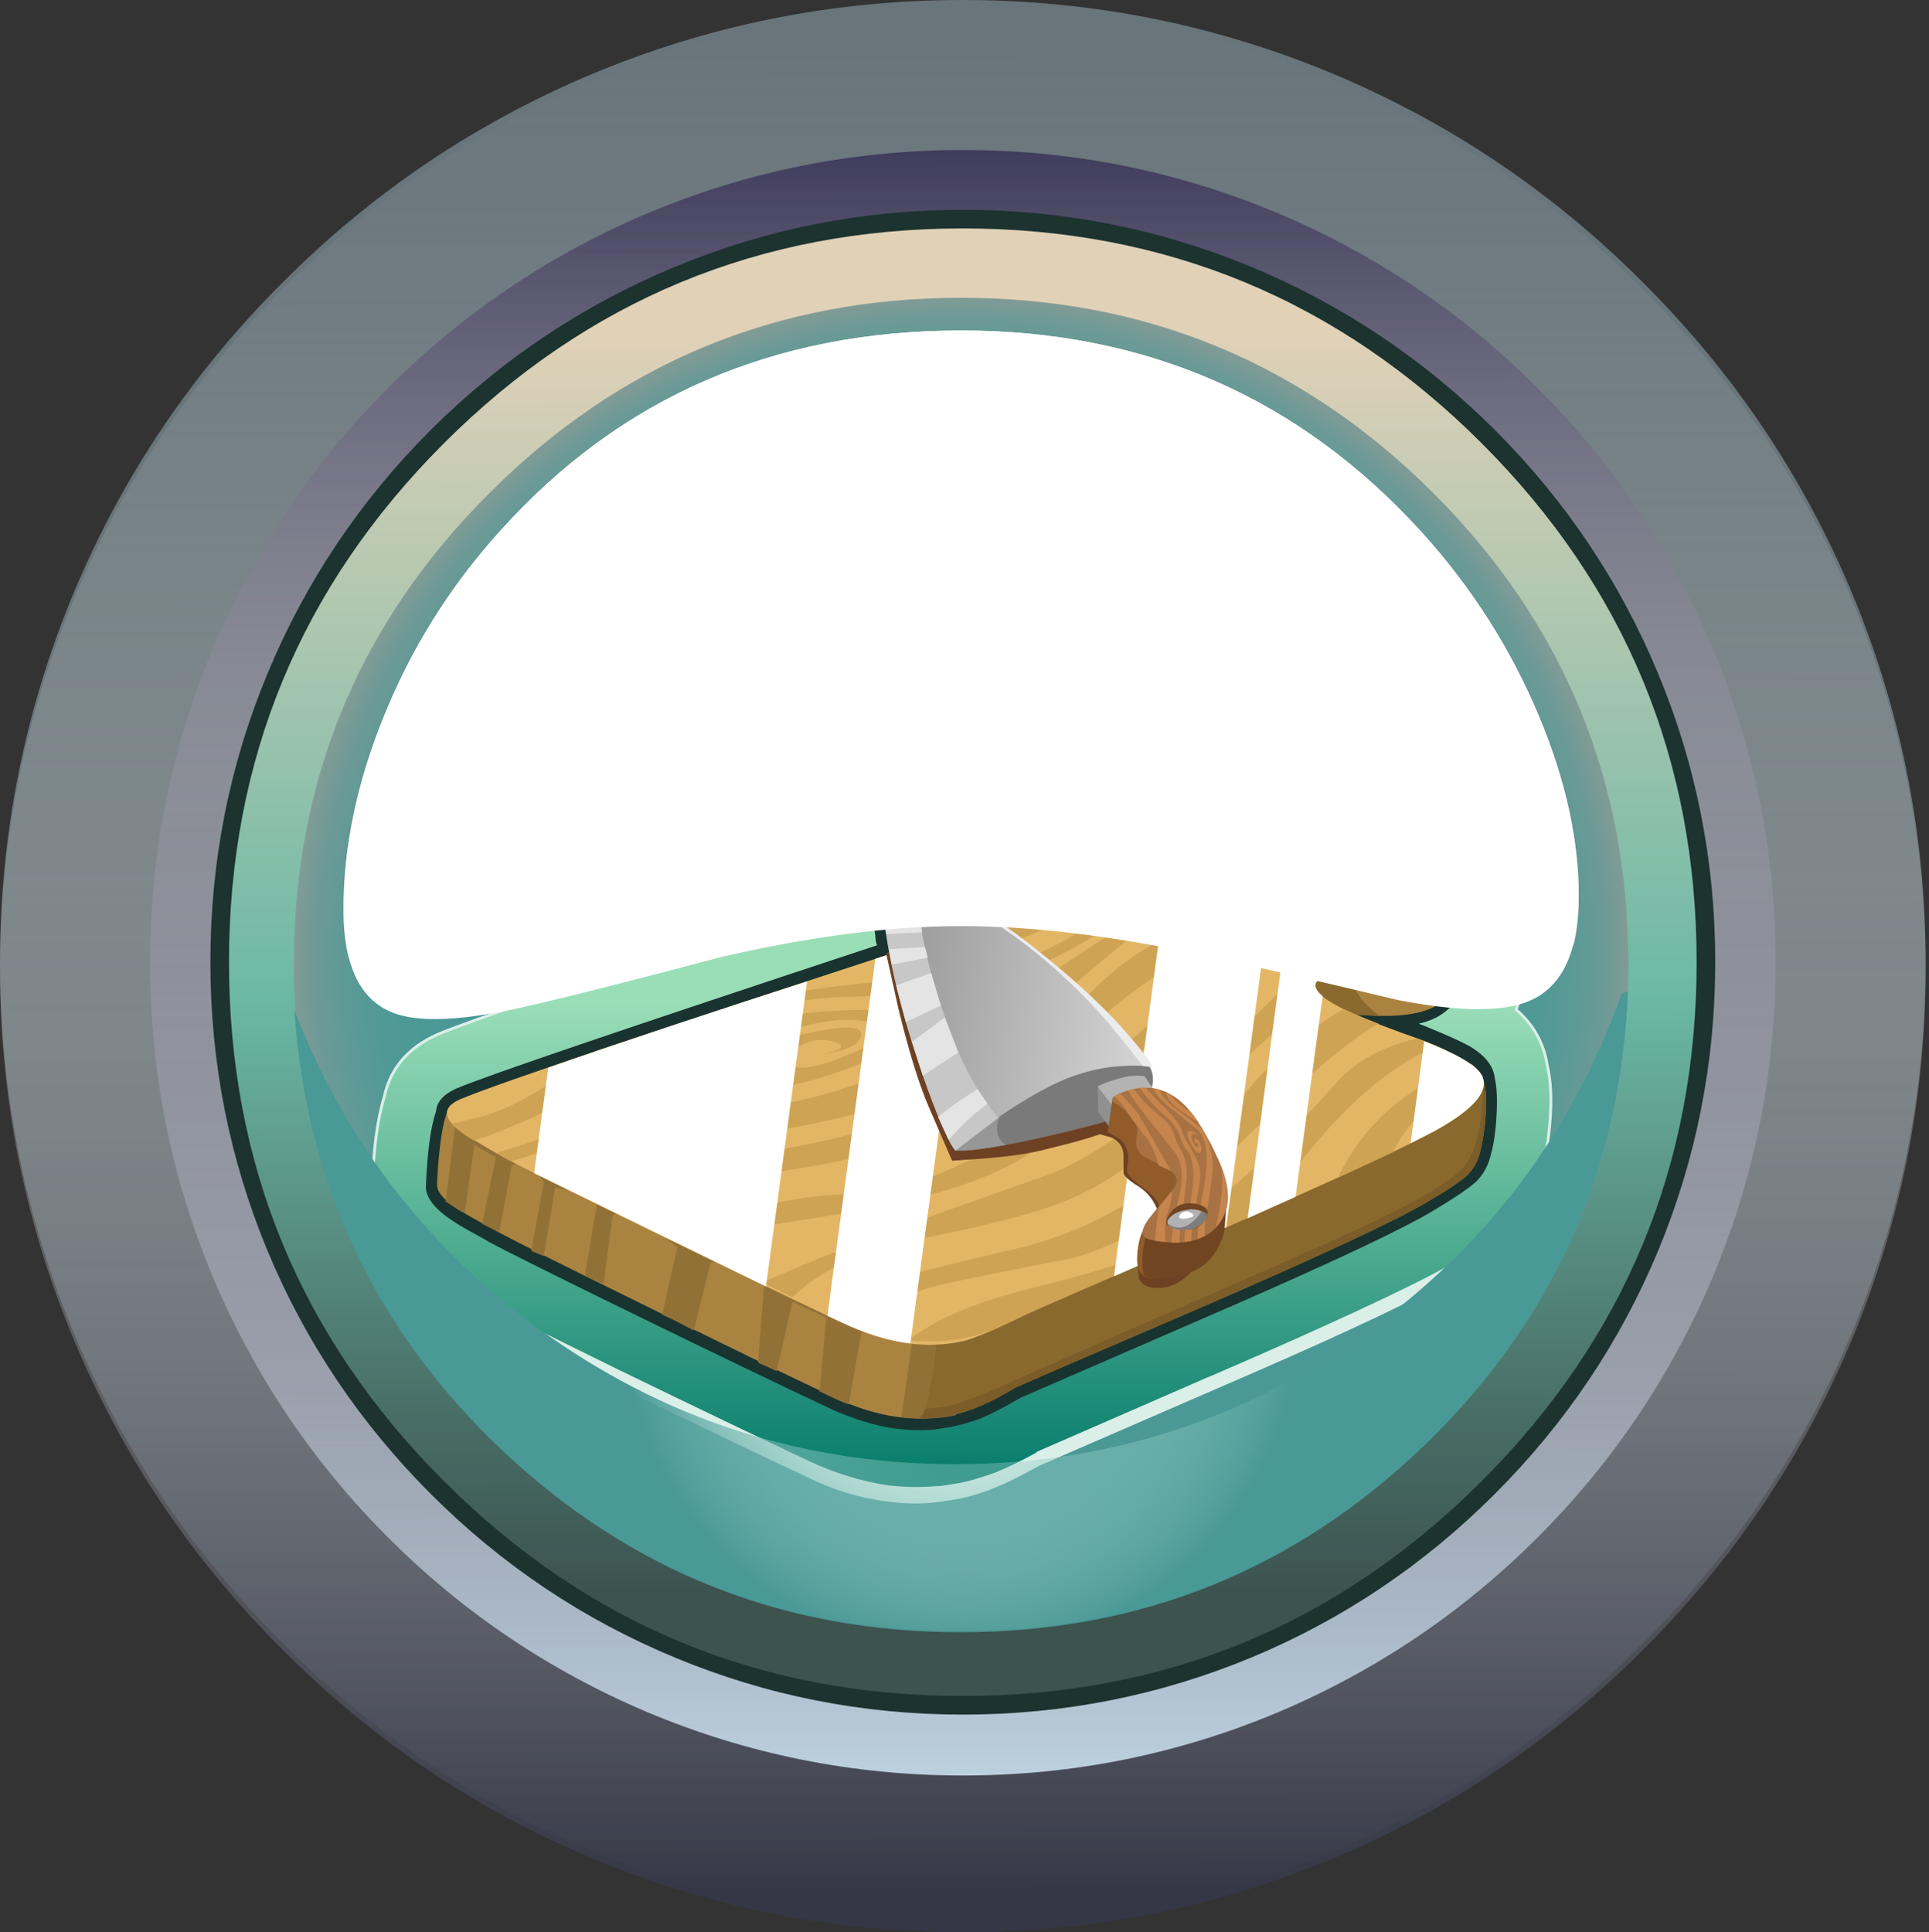 <?xml version="1.0" encoding="iso-8859-1"?>
<!-- Generator: Adobe Illustrator 15.1.0, SVG Export Plug-In . SVG Version: 6.00 Build 0)  -->
<!DOCTYPE svg PUBLIC "-//W3C//DTD SVG 1.1//EN" "http://www.w3.org/Graphics/SVG/1.1/DTD/svg11.dtd">
<svg version="1.1" id="FlashAICB" xmlns="http://www.w3.org/2000/svg" xmlns:xlink="http://www.w3.org/1999/xlink" x="0px" y="0px"
	 width="171px" height="171.3px" viewBox="0 0 171 171.3" style="enable-background:new 0 0 171 171.3;" xml:space="preserve">
<rect x="0" y="0" width="171" height="171.3" fill="#333333" stroke="none"/>
<symbol  id="FlashAICB_x5F_0_x2F_Isolation_Mode_x2F__x3C_Clip_Group_0_x3E_" viewBox="0 -56.65 87.8 56.65">
	<g id="Layer_1_4_">
	</g>
	<g>
		<defs>
			<polygon id="SVGID_1_" points="6.1,0 0,-45.7 81.65,-56.65 87.8,-10.95 			"/>
		</defs>
		<clipPath id="SVGID_2_">
			<use xlink:href="#SVGID_1_"  style="overflow:visible;"/>
		</clipPath>
		<g id="Layer_3_2_" style="clip-path:url(#SVGID_2_);">
			<path style="fill-rule:evenodd;clip-rule:evenodd;fill:#FFFFFF;" d="M31.65-16.25l8.05,2.6l-4.95-36.7
				c-1.9,0.233-3.883,0.833-5.95,1.8l-1.4,0.65L31.65-16.25z"/>
			<path style="fill-rule:evenodd;clip-rule:evenodd;fill:#FFFFFF;" d="M1.4-35.25l1.25,9.35c6.3,2.2,13.95,4.75,22.95,7.65
				L21.95-45.3L1.4-35.25z"/>
			<path style="fill-rule:evenodd;clip-rule:evenodd;fill:#FFFFFF;" d="M85.4-26.55c0.733-1.367-0.65-3.017-4.15-4.95l-2.15-1.1
				l1.2,9.05C83.233-24.717,84.933-25.717,85.4-26.55z"/>
			<path style="fill-rule:evenodd;clip-rule:evenodd;fill:#FFFFFF;" d="M71.3-19.55l-2.4-17.8l-4.25-1.9l3.2,24.05
				c1.2,0.3,2.167,0.8,2.9,1.5c0.433,0.4,0.967,1.017,1.6,1.85L71.6-17.4c-0.333-0.3-0.617-0.6-0.85-0.9
				C70.517-18.667,70.7-19.083,71.3-19.55z"/>
			<path style="fill-rule:evenodd;clip-rule:evenodd;fill:#FFFFFF;" d="M66.05-15.5l-3.3-24.55L52.8-44.4l4.05,30.35
				c1.967-0.7,3.05-1.083,3.25-1.15c1-0.3,2.117-0.45,3.35-0.45C64.45-15.65,65.317-15.6,66.05-15.5z"/>
			<path style="fill-rule:evenodd;clip-rule:evenodd;fill:#FFFFFF;" d="M82.1-10.2c0.933-0.466,1.467-1.05,1.6-1.75
				c0.133-0.767-0.233-1.517-1.1-2.25c-0.5-0.333-0.867-0.583-1.1-0.75L82.1-10.2z"/>
		</g>
	</g>
	<g id="Layer_4_2_">
	</g>
</symbol>
<symbol  id="FlashAICB_x5F_0_x2F_Isolation_Mode_x2F__x3C_Clip_Group_0_x3E__x5F_0" viewBox="0 -26.6 29 26.6">
	<g id="Layer_1_5_">
	</g>
	<g>
		<defs>
			<path id="SVGID_3_" d="M25.2-14.35c-2.034,2.367-4.8,4.95-8.3,7.75C12.333-2.867,7.833-0.667,3.4,0H3.1
				C3.067-0.9,3.167-2.167,3.4-3.8c0.4-3.3,1.2-6.883,2.4-10.75c1.1-3.5,2.083-6.2,2.95-8.1c0.433-0.967,0.767-1.567,1-1.8
				c2.8,2.4,5.65,4.333,8.55,5.8c2.1,1.033,4.217,1.6,6.35,1.7c1.067,0.067,1.917,0.034,2.55-0.1
				C26.9-16.45,26.233-15.55,25.2-14.35z"/>
		</defs>
		<clipPath id="SVGID_4_">
			<use xlink:href="#SVGID_3_"  style="overflow:visible;"/>
		</clipPath>
		<g id="Layer_3_3_" style="clip-path:url(#SVGID_4_);">
			<linearGradient id="SVGID_5_" gradientUnits="userSpaceOnUse" x1="1.775" y1="-11.587" x2="27.225" y2="-15.012">
				<stop  offset="0" style="stop-color:#949494"/>
				<stop  offset="1" style="stop-color:#D5D5D5"/>
			</linearGradient>
			<polygon style="fill-rule:evenodd;clip-rule:evenodd;fill:url(#SVGID_5_);" points="3.1,0 29,-3.45 25.9,-26.6 0,-23.15 			"/>
		</g>
	</g>
	<g id="Layer_4_3_">
	</g>
</symbol>
<symbol  id="FlashAICB_x5F_0_x2F_Isolation_Mode_x2F__x3C_Clip_Group_0_x3E__x5F_1" viewBox="0 -11.4 14.25 11.4">
	<g id="Layer_1_3_">
	</g>
	<g>
		<defs>
			<path id="SVGID_6_" d="M9.15-3.4l-0.9,0.25c-1.4,0.167-2.867-0.167-4.4-1c-1.5-0.867-1.867-1.6-1.1-2.2
				c1.233-0.933,3.1-0.9,5.6,0.1S11.117-4.3,9.15-3.4z"/>
		</defs>
		<clipPath id="SVGID_7_">
			<use xlink:href="#SVGID_6_"  style="overflow:visible;"/>
		</clipPath>
		<g id="Layer_3_1_" style="clip-path:url(#SVGID_7_);">
			<linearGradient id="SVGID_8_" gradientUnits="userSpaceOnUse" x1="3.857" y1="-4.627" x2="10.132" y2="-6.702">
				<stop  offset="0" style="stop-color:#9E7B34"/>
				<stop  offset="1" style="stop-color:#E4A855"/>
			</linearGradient>
			<polygon style="fill-rule:evenodd;clip-rule:evenodd;fill:url(#SVGID_8_);" points="2.25,0 14.25,-4.15 11.95,-11.4 0,-7.25 			
				"/>
		</g>
	</g>
	<g id="Layer_4_1_">
	</g>
</symbol>
<symbol  id="FlashAICB_x5F_0_x2F_Isolation_Mode_x2F__x3C_Group_x3E_" viewBox="0 -56.65 87.8 56.65">
	<g id="Layer_1_9_">
		<g>
			
				<use xlink:href="#FlashAICB_x5F_0_x2F_Isolation_Mode_x2F__x3C_Clip_Group_0_x3E_"  width="87.8" height="56.65" y="-56.65" style="overflow:visible;"/>
		</g>
	</g>
</symbol>
<symbol  id="FlashAICB_x5F_0_x2F_Isolation_Mode_x2F__x3C_Path_x3E_" viewBox="0 -118.15 118.3 118.15">
	<g id="Layer_1_2_">
		
			<radialGradient id="SVGID_9_" cx="59.15" cy="-59.075" r="59.112" gradientTransform="matrix(1 0 0 -1 0 -118.15)" gradientUnits="userSpaceOnUse">
			<stop  offset="0" style="stop-color:#C9EEE7"/>
			<stop  offset="0.086" style="stop-color:#BFE7E0"/>
			<stop  offset="0.239" style="stop-color:#A3D5CF"/>
			<stop  offset="0.435" style="stop-color:#75B7B2"/>
			<stop  offset="0.608" style="stop-color:#499996"/>
			<stop  offset="0.804" style="stop-color:#4A9996"/>
			<stop  offset="0.875" style="stop-color:#519996"/>
			<stop  offset="0.925" style="stop-color:#5D9A96"/>
			<stop  offset="0.969" style="stop-color:#6D9A96"/>
			<stop  offset="1" style="stop-color:#819B96"/>
		</radialGradient>
		<path style="fill-rule:evenodd;clip-rule:evenodd;fill:url(#SVGID_9_);" d="M118.3-59.1c0-16.3-5.767-30.217-17.3-41.75
			c-11.567-11.533-25.517-17.3-41.85-17.3c-16.333,0-30.267,5.767-41.8,17.3C5.783-89.317,0-75.4,0-59.1
			c0,16.333,5.783,30.267,17.35,41.8C28.883-5.767,42.817,0,59.15,0C75.483,0,89.433-5.767,101-17.3
			C112.533-28.833,118.3-42.767,118.3-59.1z"/>
	</g>
</symbol>
<symbol  id="FlashAICB_x5F_1_x2F_Isolation_Mode_x2F__x3C_Group_x3E_" viewBox="0 -61.044 109.5 61.044">
	<g id="Layer_1_10_">
		<g>
			
				<use xlink:href="#FlashAICB_x5F_1_x2F_Isolation_Mode_x2F__x3C_Path_x3E__x5F_1"  width="109.5" height="55.55" y="-55.55" style="overflow:visible;opacity:0.199;enable-background:new    ;"/>
			
				<use xlink:href="#FlashAICB_x5F_1_x2F_Isolation_Mode_x2F__x3C_Path_x3E_"  width="109.5" height="61.044" y="-61.044" style="overflow:visible;opacity:0.121;enable-background:new    ;"/>
		</g>
	</g>
</symbol>
<symbol  id="FlashAICB_x5F_1_x2F_Isolation_Mode_x2F__x3C_Path_x3E_" viewBox="0 -61.044 109.5 61.044">
	<g id="Layer_1_7_">
		<path style="fill-rule:evenodd;clip-rule:evenodd;fill:#FFFFFF;" d="M106-34.25c2.333-5.6,3.5-10.883,3.5-15.85
			c0-4.933-1.433-8.033-4.3-9.3c-2.333-1.033-6.25-1.017-11.75,0.05c-7.233,1.733-13.034,3.067-17.4,4
			c-7.966,1.7-15.066,2.55-21.3,2.55c-6.3,0-13.4-0.917-21.3-2.75c-8.3-2.2-14.1-3.667-17.4-4.4c-5.533-1.267-9.45-1.433-11.75-0.5
			C1.433-59.283,0-56.233,0-51.3c0,5.466,1.167,11.1,3.5,16.9c2.467,6.167,5.933,11.717,10.4,16.65C24.533-5.917,38.15,0,54.75,0
			c16.4,0,30.017-5.967,40.85-17.9C100.033-22.8,103.5-28.25,106-34.25z"/>
	</g>
</symbol>
<symbol  id="FlashAICB_x5F_1_x2F_Isolation_Mode_x2F__x3C_Path_x3E__x5F_0" viewBox="0 -56.85 118.2 56.85">
	<g id="Layer_1_8_">
		
			<radialGradient id="SVGID_10_" cx="59.1" cy="-28.425" r="46.372" gradientTransform="matrix(1 0 0 -1 0 -56.85)" gradientUnits="userSpaceOnUse">
			<stop  offset="0" style="stop-color:#C9EEE7;stop-opacity:0"/>
			<stop  offset="0.094" style="stop-color:#BFE7E0;stop-opacity:0.078"/>
			<stop  offset="0.255" style="stop-color:#A3D5CF;stop-opacity:0.298"/>
			<stop  offset="0.467" style="stop-color:#75B7B2;stop-opacity:0.647"/>
			<stop  offset="0.651" style="stop-color:#499996"/>
		</radialGradient>
		<path style="fill-rule:evenodd;clip-rule:evenodd;fill:url(#SVGID_10_);" d="M95.1-30.2c10.633,7.633,18.15,17.617,22.55,29.95
			L118.2,0c-0.6-15.833-6.617-29.267-18.05-40.3c-11.467-11.034-25.167-16.55-41.1-16.55c-15.633,0-29.133,5.333-40.5,16
			C7.217-30.183,1.033-17.133,0-1.7c4.6-11.933,12.15-21.583,22.65-28.95c10.767-7.533,22.75-11.3,35.95-11.3
			C72.067-41.95,84.233-38.033,95.1-30.2z"/>
	</g>
</symbol>
<symbol  id="FlashAICB_x5F_1_x2F_Isolation_Mode_x2F__x3C_Path_x3E__x5F_1" viewBox="0 -55.55 109.5 55.55">
	<g id="Layer_1_6_">
		
			<linearGradient id="SVGID_11_" gradientUnits="userSpaceOnUse" x1="16165.49" y1="-53.605" x2="16220.985" y2="-53.605" gradientTransform="matrix(1.800991e-005 1 -1 -0.001 0.854 -16221.106)">
			<stop  offset="0.129" style="stop-color:#E5B9B2"/>
			<stop  offset="0.925" style="stop-color:#FFFFFF"/>
		</linearGradient>
		<path style="fill-rule:evenodd;clip-rule:evenodd;fill:url(#SVGID_11_);" d="M95.6-17.9c4.433-4.9,7.9-10.35,10.4-16.35
			c2.333-5.6,3.5-10.883,3.5-15.85c0-1.733-0.15-3.2-0.45-4.4c-1.867,11-7.25,20.783-16.15,29.35
			c-10.5,10.066-23.217,15.1-38.15,15.1c-15.167,0-27.933-5.034-38.3-15.1c-8.967-8.667-14.3-18.8-16-30.4
			C0.15-54.35,0-52.933,0-51.3c0,5.466,1.167,11.1,3.5,16.9c2.467,6.167,5.933,11.717,10.4,16.65C24.533-5.917,38.15,0,54.75,0
			C71.15,0,84.767-5.967,95.6-17.9z"/>
	</g>
</symbol>
<g>
	<path style="fill-rule:evenodd;clip-rule:evenodd;fill:#68757B;" d="M0,85.35c0-11.567,2.233-22.633,6.7-33.2
		c4.333-10.2,10.45-19.233,18.35-27.1c7.867-7.9,16.9-14.017,27.1-18.35C62.717,2.233,73.783,0,85.35,0
		c11.567,0,22.634,2.233,33.2,6.7c10.2,4.333,19.233,10.45,27.101,18.35c7.899,7.867,14.017,16.9,18.35,27.1
		c4.467,10.567,6.7,21.633,6.7,33.2s-2.233,22.633-6.7,33.2c-4.333,10.2-10.45,19.233-18.35,27.101
		c-7.867,7.899-16.9,14.017-27.101,18.35c-10.566,4.467-21.633,6.7-33.2,6.7c-11.566,0-22.633-2.233-33.2-6.7
		c-10.2-4.333-19.233-10.45-27.1-18.35c-7.9-7.867-14.017-16.9-18.35-27.101C2.233,107.983,0,96.917,0,85.35z"/>
	
		<linearGradient id="SVGID_12_" gradientUnits="userSpaceOnUse" x1="-171.385" y1="85.351" x2="-0.685" y2="85.351" gradientTransform="matrix(5.859089e-006 -1 1 -0.001 1.466054e-004 -4.747650e-005)">
		<stop  offset="0.02" style="stop-color:#353746"/>
		<stop  offset="0.251" style="stop-color:#6C6E76;stop-opacity:0.686"/>
		<stop  offset="0.494" style="stop-color:#A1A3A3;stop-opacity:0.392"/>
		<stop  offset="0.71" style="stop-color:#C7C9C4;stop-opacity:0.176"/>
		<stop  offset="0.882" style="stop-color:#DEE1D9;stop-opacity:0.047"/>
		<stop  offset="0.988" style="stop-color:#E7E9E0;stop-opacity:0"/>
	</linearGradient>
	<path style="fill-rule:evenodd;clip-rule:evenodd;fill:url(#SVGID_12_);" d="M0,85.95c0-11.567,2.233-22.633,6.7-33.2
		c4.333-10.2,10.45-19.233,18.35-27.1c7.867-7.9,16.9-14.017,27.1-18.35c10.567-4.466,21.633-6.7,33.2-6.7
		c11.567,0,22.634,2.233,33.2,6.7c10.2,4.333,19.233,10.45,27.101,18.35c7.899,7.867,14.017,16.9,18.35,27.1
		c4.467,10.567,6.7,21.633,6.7,33.2c0,11.566-2.233,22.633-6.7,33.2c-4.333,10.199-10.45,19.233-18.35,27.1
		c-7.867,7.9-16.9,14.017-27.101,18.35c-10.566,4.467-21.633,6.7-33.2,6.7c-11.566,0-22.633-2.233-33.2-6.7
		c-10.2-4.333-19.233-10.449-27.1-18.35c-7.9-7.866-14.017-16.9-18.35-27.1C2.233,108.583,0,97.517,0,85.95z"/>
	<g>
		<g>
			
				<linearGradient id="SVGID_13_" gradientUnits="userSpaceOnUse" x1="-157.485" y1="85.351" x2="-13.385" y2="85.351" gradientTransform="matrix(6.939625e-006 -1 1 -0.001 1.071970e-004 4.449275e-004)">
				<stop  offset="0" style="stop-color:#BCD1DF"/>
				<stop  offset="0.024" style="stop-color:#BBCEDC;stop-opacity:0.965"/>
				<stop  offset="0.278" style="stop-color:#ABB0BF;stop-opacity:0.635"/>
				<stop  offset="0.502" style="stop-color:#A19DAE;stop-opacity:0.431"/>
				<stop  offset="0.655" style="stop-color:#9E96A8;stop-opacity:0.357"/>
				<stop  offset="1" style="stop-color:#403C5C"/>
			</linearGradient>
			<path style="fill-rule:evenodd;clip-rule:evenodd;fill:url(#SVGID_13_);" d="M18.95,57.3c3.667-8.633,8.816-16.267,15.45-22.9
				s14.267-11.783,22.9-15.45c8.934-3.767,18.284-5.65,28.05-5.65c9.767,0,19.117,1.884,28.051,5.65
				c8.633,3.667,16.267,8.816,22.899,15.45c6.634,6.633,11.783,14.267,15.45,22.9c3.767,8.934,5.65,18.284,5.65,28.05
				c0,9.767-1.884,19.117-5.65,28.05c-3.667,8.633-8.816,16.267-15.45,22.899c-6.633,6.634-14.267,11.783-22.899,15.45
				c-8.934,3.767-18.284,5.65-28.051,5.65c-9.766,0-19.116-1.884-28.05-5.65c-8.633-3.667-16.267-8.816-22.9-15.45
				c-6.633-6.633-11.783-14.267-15.45-22.899c-3.767-8.934-5.65-18.283-5.65-28.05C13.3,75.583,15.183,66.233,18.95,57.3z"/>
		</g>
	</g>
	<g>
		
			<linearGradient id="SVGID_14_" gradientUnits="userSpaceOnUse" x1="-151.235" y1="85.351" x2="-19.485" y2="85.351" gradientTransform="matrix(7.590133e-006 -1 1 -0.001 9.770805e-006 4.449275e-004)">
			<stop  offset="0.074" style="stop-color:#3C5350"/>
			<stop  offset="0.192" style="stop-color:#486D66"/>
			<stop  offset="0.443" style="stop-color:#67AF9D"/>
			<stop  offset="0.478" style="stop-color:#6CB9A6"/>
			<stop  offset="0.922" style="stop-color:#E0D1B7"/>
		</linearGradient>
		<path style="fill-rule:evenodd;clip-rule:evenodd;fill:url(#SVGID_14_);" d="M85.35,19.4c18.167,0,33.7,6.434,46.601,19.3
			c12.866,12.9,19.3,28.433,19.3,46.6c0,18.167-6.434,33.684-19.3,46.55c-12.9,12.867-28.434,19.301-46.601,19.301
			c-18.167,0-33.683-6.434-46.55-19.301C25.9,118.95,19.45,103.434,19.45,85.3c0-18.167,6.45-33.7,19.35-46.6
			C51.667,25.833,67.183,19.4,85.35,19.4z"/>
		<path style="fill-rule:evenodd;clip-rule:evenodd;fill:#1C3330;" d="M85.35,20.25c-17.966,0-33.3,6.35-46,19.05
			C26.65,52,20.3,67.333,20.3,85.3c0,17.967,6.35,33.3,19.05,46c12.7,12.7,28.033,19.05,46,19.05c17.967,0,33.301-6.35,46-19.05
			c12.7-12.7,19.051-28.033,19.051-46c0-17.966-6.351-33.3-19.051-46C118.65,26.6,103.316,20.25,85.35,20.25z M18.65,85.3
			c0-8.933,1.684-17.45,5.05-25.55c3.366-8.133,8.2-15.35,14.5-21.65c6.3-6.267,13.517-11.083,21.65-14.45
			c8.1-3.367,16.6-5.05,25.5-5.05c8.9,0,17.417,1.683,25.551,5.05c8.1,3.367,15.3,8.184,21.6,14.45
			c6.3,6.3,11.133,13.517,14.5,21.65c3.366,8.1,5.05,16.617,5.05,25.55c0,8.9-1.684,17.417-5.05,25.55
			c-3.367,8.101-8.2,15.301-14.5,21.601s-13.5,11.133-21.6,14.5c-8.134,3.366-16.65,5.05-25.551,5.05
			c-8.899,0-17.399-1.684-25.5-5.05c-8.133-3.367-15.35-8.2-21.65-14.5c-6.3-6.3-11.134-13.5-14.5-21.601
			C20.333,102.717,18.65,94.2,18.65,85.3z"/>
	</g>
</g>
<use xlink:href="#FlashAICB_x5F_0_x2F_Isolation_Mode_x2F__x3C_Path_x3E_"  width="118.3" height="118.15" y="-118.15" transform="matrix(1 0 0 -1 26.05 26.4)" style="overflow:visible;opacity:0.379;enable-background:new    ;"/>
<g>
	<g>
		<path style="fill-rule:evenodd;clip-rule:evenodd;fill:#BCE7DC;" d="M71.5,39.65V58.5c0,0.8-0.233,1.434-0.7,1.9
			c-0.466,0.467-1.066,0.7-1.8,0.7s-1.316-0.233-1.75-0.7c-0.467-0.466-0.7-1.1-0.7-1.9V41.9H64.6c-0.733,0-1.317-0.233-1.75-0.7
			c-0.367-0.434-0.55-0.967-0.55-1.6c0-0.6,0.2-1.133,0.6-1.6c0.434-0.467,1-0.7,1.7-0.7h4.7c0.667,0,1.217,0.233,1.65,0.7
			C71.316,38.434,71.5,38.983,71.5,39.65z"/>
		<path style="fill-rule:evenodd;clip-rule:evenodd;fill:#BCE7DC;" d="M89.8,43c0,2.233-0.916,3.917-2.75,5.05
			c1.233,0.567,2.217,1.367,2.95,2.4c0.733,1.066,1.1,2.233,1.1,3.5c0,2.033-0.8,3.767-2.399,5.2c-1.634,1.434-3.617,2.15-5.95,2.15
			c-2.3,0-4.233-0.716-5.8-2.15c-1.434-1.267-2.15-2.633-2.15-4.1c0-0.6,0.284-1.116,0.85-1.55c0.5-0.433,1.067-0.65,1.7-0.65
			s1.367,0.65,2.2,1.95c0.8,1.267,1.884,1.9,3.25,1.9c0.867,0,1.617-0.284,2.25-0.85c0.601-0.6,0.9-1.333,0.9-2.2
			c0-1.6-0.934-2.55-2.8-2.85c-1.9-0.3-2.85-1.066-2.85-2.3c0-1.133,0.784-1.9,2.35-2.3c1.567-0.4,2.35-1.233,2.35-2.5
			c0-0.633-0.217-1.15-0.65-1.55c-0.434-0.433-1-0.65-1.7-0.65c-1.133,0-2.083,0.55-2.85,1.65c-0.767,1.067-1.483,1.6-2.15,1.6
			c-0.633,0-1.167-0.25-1.6-0.75c-0.366-0.5-0.55-1.066-0.55-1.7c0-1.3,0.75-2.517,2.25-3.65c1.5-1.167,3.167-1.75,5-1.75
			c2.2,0,3.967,0.7,5.3,2.1C89.217,40.167,89.8,41.5,89.8,43z"/>
		<path style="fill-rule:evenodd;clip-rule:evenodd;fill:#BCE7DC;" d="M93.25,39.6c0-0.633,0.184-1.167,0.55-1.6
			c0.434-0.467,1.067-0.7,1.9-0.7h12c0.767,0,1.383,0.3,1.85,0.9c0.367,0.466,0.55,0.966,0.55,1.5c0,0.333-0.267,1.066-0.8,2.2
			l-8.2,16.7c-0.5,1-0.883,1.65-1.149,1.95c-0.4,0.367-0.95,0.55-1.65,0.55c-0.833,0-1.517-0.267-2.05-0.8
			c-0.467-0.5-0.7-1.017-0.7-1.55c0-0.333,0.117-0.717,0.351-1.15l8.3-15.7h-8.5c-0.833,0-1.467-0.233-1.9-0.7
			C93.434,40.767,93.25,40.233,93.25,39.6z"/>
	</g>
	<g>
		
			<linearGradient id="SVGID_15_" gradientUnits="userSpaceOnUse" x1="-60.167" y1="66.902" x2="-36.392" y2="66.902" gradientTransform="matrix(4.206099e-005 -1 1 -0.001 1.681365e-004 4.449275e-004)">
			<stop  offset="0" style="stop-color:#0E2924"/>
			<stop  offset="0.455" style="stop-color:#1D413D"/>
			<stop  offset="0.969" style="stop-color:#31615F"/>
		</linearGradient>
		<path style="fill-rule:evenodd;clip-rule:evenodd;fill:url(#SVGID_15_);" d="M71.5,38.65V57.5c0,0.8-0.233,1.434-0.7,1.9
			c-0.466,0.467-1.066,0.7-1.8,0.7s-1.316-0.233-1.75-0.7c-0.467-0.466-0.7-1.1-0.7-1.9V40.9H64.6c-0.733,0-1.317-0.25-1.75-0.75
			c-0.367-0.433-0.55-0.95-0.55-1.55s0.2-1.133,0.6-1.6c0.434-0.467,1-0.7,1.7-0.7h4.7c0.667,0,1.217,0.233,1.65,0.7
			C71.316,37.434,71.5,37.983,71.5,38.65z"/>
		
			<linearGradient id="SVGID_16_" gradientUnits="userSpaceOnUse" x1="-60.381" y1="82.953" x2="-36.006" y2="82.953" gradientTransform="matrix(4.102564e-005 -1 1 -0.001 7.536012e-005 4.449275e-004)">
			<stop  offset="0" style="stop-color:#0E2924"/>
			<stop  offset="0.455" style="stop-color:#1D413D"/>
			<stop  offset="0.969" style="stop-color:#31615F"/>
		</linearGradient>
		<path style="fill-rule:evenodd;clip-rule:evenodd;fill:url(#SVGID_16_);" d="M89.8,41.95c0,2.267-0.916,3.966-2.75,5.1
			c1.233,0.567,2.217,1.367,2.95,2.4c0.733,1.066,1.1,2.233,1.1,3.5c0,2.033-0.8,3.767-2.399,5.2c-1.634,1.434-3.617,2.15-5.95,2.15
			c-2.3,0-4.233-0.716-5.8-2.15c-1.434-1.267-2.15-2.633-2.15-4.1c0-0.633,0.284-1.167,0.85-1.6c0.5-0.4,1.067-0.6,1.7-0.6
			s1.367,0.65,2.2,1.95c0.8,1.267,1.884,1.9,3.25,1.9c0.867,0,1.617-0.284,2.25-0.85c0.601-0.6,0.9-1.333,0.9-2.2
			c0-1.6-0.934-2.55-2.8-2.85c-1.9-0.3-2.85-1.066-2.85-2.3c0-1.133,0.784-1.9,2.35-2.3c1.567-0.4,2.35-1.233,2.35-2.5
			c0-0.633-0.217-1.15-0.65-1.55c-0.434-0.433-1-0.65-1.7-0.65c-1.133,0-2.083,0.55-2.85,1.65c-0.767,1.067-1.483,1.6-2.15,1.6
			c-0.633,0-1.167-0.25-1.6-0.75c-0.366-0.5-0.55-1.066-0.55-1.7c0-1.3,0.75-2.517,2.25-3.65c1.5-1.167,3.167-1.75,5-1.75
			c2.2,0,3.967,0.684,5.3,2.05C89.217,39.15,89.8,40.483,89.8,41.95z"/>
		
			<linearGradient id="SVGID_17_" gradientUnits="userSpaceOnUse" x1="-60.197" y1="101.677" x2="-36.422" y2="101.677" gradientTransform="matrix(4.206099e-005 -1 1 -0.001 1.681365e-004 4.449275e-004)">
			<stop  offset="0" style="stop-color:#0E2924"/>
			<stop  offset="0.455" style="stop-color:#1D413D"/>
			<stop  offset="0.969" style="stop-color:#31615F"/>
		</linearGradient>
		<path style="fill-rule:evenodd;clip-rule:evenodd;fill:url(#SVGID_17_);" d="M93.25,38.6c0-0.633,0.184-1.167,0.55-1.6
			c0.434-0.467,1.067-0.7,1.9-0.7h12c0.767,0,1.383,0.3,1.85,0.9c0.367,0.466,0.55,0.966,0.55,1.5c0,0.333-0.267,1.066-0.8,2.2
			l-8.2,16.7c-0.5,1-0.883,1.65-1.149,1.95c-0.4,0.367-0.95,0.55-1.65,0.55c-0.833,0-1.517-0.267-2.05-0.8
			c-0.467-0.5-0.7-1.017-0.7-1.55c0-0.333,0.117-0.717,0.351-1.15l8.3-15.7h-8.5c-0.833,0-1.467-0.25-1.9-0.75
			C93.434,39.75,93.25,39.233,93.25,38.6z"/>
	</g>
</g>
<g>
	<path style="fill-rule:evenodd;clip-rule:evenodd;fill:#DAEFE8;" d="M38.65,93.25c2.8-1.2,14.034-5.05,33.7-11.55l-0.1-2.75
		c0.066-1.8,0.7-3.3,1.9-4.5c1.167-1.2,2.567-1.75,4.2-1.65l1.25,0.15L79.8,73h0.15l0.5,0.15h0.15l1.25,0.35l0.3,0.05l0.6,0.2
		c2.233,0.733,4.316,1.633,6.25,2.7c2.566-0.567,4.934-0.7,7.1-0.4c0.5,0.067,1.584,0.284,3.25,0.65c1.967,0.533,4.018,1.2,6.15,2
		c1.566,0.566,2.816,0.85,3.75,0.85c1.233,0,2.2-0.066,2.9-0.2c0.467-0.1,0.699-0.184,0.699-0.25l0.351-0.4
		c1.366-1.733,2.866-2.967,4.5-3.7c2.967-1.367,5.934-1.85,8.899-1.45c2.801,0.367,4.983,1.467,6.551,3.3
		c2,2.2,2.517,6.167,1.55,11.9c-0.134,0.7-0.351,1.45-0.65,2.25c1.533,1.267,2.467,2.884,2.8,4.85c0.301,1.4,0.384,3.067,0.25,5
		c-0.133,1.601-0.366,3.034-0.699,4.301c-0.5,1.899-1.4,3.483-2.7,4.75c-0.967,0.899-2.617,2.033-4.95,3.399
		c-2.9,1.733-8.667,4.483-17.3,8.25l-19.351,8.4l-0.449,0.25c-1.533,0.833-2.733,1.417-3.601,1.75
		c-0.967,0.399-2.033,0.717-3.2,0.95l-1.6,0.25c-1.434,0.199-3,0.183-4.7-0.051c-2.366-0.3-4.7-1.017-7-2.149
		c-4.2-1.967-9.933-4.717-17.2-8.25c-7.2-3.533-11.65-5.75-13.35-6.65l-0.55-0.3c-2.367-1.267-4.034-2.366-5-3.3
		c-1.667-1.601-2.5-3.483-2.5-5.65c0.066-3.3,0.4-5.983,1-8.05C34.517,96.217,36.083,94.384,38.65,93.25z"/>
	<g>
		
			<linearGradient id="SVGID_18_" gradientUnits="userSpaceOnUse" x1="-132.031" y1="85.244" x2="-71.316" y2="85.244" gradientTransform="matrix(1.647447e-005 -1 1 -0.001 -2.254475e-004 4.458711e-004)">
			<stop  offset="0" style="stop-color:#037A6A"/>
			<stop  offset="0.71" style="stop-color:#9ADEB8"/>
		</linearGradient>
		<path style="fill-rule:evenodd;clip-rule:evenodd;fill:url(#SVGID_18_);" d="M78.55,71.25l1.25,0.15l1.65,0.35l0.65,0.2L82.35,72
			L83,72.2c2.066,0.667,4.15,1.583,6.25,2.75c2.434-0.6,4.783-0.75,7.05-0.45c0.667,0.067,1.767,0.3,3.3,0.7
			c1.733,0.466,3.784,1.117,6.15,1.95c0.934,0.367,1.6,0.583,2,0.65c0.5,0.134,1.05,0.2,1.65,0.2c1.933,0,3.133-0.133,3.6-0.4
			l0.15-0.25l0.149-0.15c1.434-1.767,2.95-3.017,4.55-3.75c2.967-1.4,5.95-1.883,8.95-1.45c2.834,0.367,5.033,1.483,6.601,3.35
			c2.1,2.2,2.633,6.183,1.6,11.95c-0.133,0.8-0.333,1.533-0.6,2.2c1.533,1.333,2.449,2.967,2.75,4.9
			c0.333,1.399,0.416,3.083,0.25,5.05c-0.134,1.6-0.367,3.033-0.7,4.3c-0.5,1.9-1.417,3.5-2.75,4.8
			c-0.967,0.934-2.617,2.084-4.95,3.45c-2.633,1.566-8.417,4.316-17.35,8.25l-4.25,1.85l-0.15,0.051L92,128.8l-0.1,0.101
			c-1.334,0.733-2.533,1.316-3.601,1.75c-1.3,0.467-2.383,0.783-3.25,0.949l-1.6,0.25c-0.934,0.067-1.634,0.101-2.1,0.101
			c-0.867,0-1.75-0.05-2.65-0.15c-2.4-0.366-4.733-1.083-7-2.149c-4.333-2.033-10.067-4.783-17.2-8.25
			c-7.267-3.567-11.717-5.801-13.35-6.7l-0.6-0.3c-2.366-1.267-4.033-2.367-5-3.301c-1.667-1.633-2.517-3.533-2.55-5.699
			c0.1-3.467,0.45-6.167,1.05-8.101c0.534-2.566,2.117-4.433,4.75-5.6c2.567-1.101,13.784-4.934,33.65-11.5
			c-0.1-0.967-0.15-1.867-0.15-2.7c0.067-1.833,0.717-3.35,1.95-4.55C75.483,71.717,76.917,71.15,78.55,71.25z"/>
		<path style="fill-rule:evenodd;clip-rule:evenodd;fill:none;stroke:#DAEFE8;stroke-width:0.25;" d="M78.55,71.25l1.25,0.15
			l1.65,0.35l0.65,0.2L82.35,72L83,72.2c2.066,0.667,4.15,1.583,6.25,2.75c2.434-0.6,4.783-0.75,7.05-0.45
			c0.667,0.067,1.767,0.3,3.3,0.7c1.733,0.466,3.784,1.117,6.15,1.95c0.934,0.367,1.6,0.583,2,0.65c0.5,0.134,1.05,0.2,1.65,0.2
			c1.933,0,3.133-0.133,3.6-0.4l0.15-0.25l0.149-0.15c1.434-1.767,2.95-3.017,4.55-3.75c2.967-1.4,5.95-1.883,8.95-1.45
			c2.834,0.367,5.033,1.483,6.601,3.35c2.1,2.2,2.633,6.183,1.6,11.95c-0.133,0.8-0.333,1.533-0.6,2.2
			c1.533,1.333,2.449,2.967,2.75,4.9c0.333,1.399,0.416,3.083,0.25,5.05c-0.134,1.6-0.367,3.033-0.7,4.3
			c-0.5,1.9-1.417,3.5-2.75,4.8c-0.967,0.934-2.617,2.084-4.95,3.45c-2.633,1.566-8.417,4.316-17.35,8.25l-4.25,1.85l-0.15,0.051
			L92,128.8l-0.1,0.101c-1.334,0.733-2.533,1.316-3.601,1.75c-1.3,0.467-2.383,0.783-3.25,0.949l-1.6,0.25
			c-0.934,0.067-1.634,0.101-2.1,0.101c-0.867,0-1.75-0.05-2.65-0.15c-2.4-0.366-4.733-1.083-7-2.149
			c-4.333-2.033-10.067-4.783-17.2-8.25c-7.267-3.567-11.717-5.801-13.35-6.7l-0.6-0.3c-2.366-1.267-4.033-2.367-5-3.301
			c-1.667-1.633-2.517-3.533-2.55-5.699c0.1-3.467,0.45-6.167,1.05-8.101c0.534-2.566,2.117-4.433,4.75-5.6
			c2.567-1.101,13.784-4.934,33.65-11.5c-0.1-0.967-0.15-1.867-0.15-2.7c0.067-1.833,0.717-3.35,1.95-4.55
			C75.483,71.717,76.917,71.15,78.55,71.25z"/>
	</g>
	<path style="fill-rule:evenodd;clip-rule:evenodd;fill:#193330;" d="M38.65,98.55c0.067-0.866,0.667-1.55,1.8-2.05
		c2.566-1.1,15-5.333,37.3-12.7c-0.1-0.233-0.15-0.517-0.15-0.85l-0.3-1.85c-0.133-2.367-0.2-3.567-0.2-3.6c0-0.333,0.1-0.6,0.3-0.8
		c0.2-0.2,0.45-0.3,0.75-0.3L79,76.55h0.2l0.35,0.1h0.15l1.9,0.55c2.233,0.7,4.517,1.767,6.85,3.2c2.833-0.767,5.233-1.017,7.2-0.75
		c0.866,0.133,1.783,0.317,2.75,0.55c1.633,0.433,3.533,1.05,5.699,1.85c1.134,0.434,1.983,0.717,2.551,0.85
		c0.866,0.2,1.783,0.3,2.75,0.3c2.399-0.034,4.183-0.317,5.35-0.85c0.733-0.333,1.45-0.95,2.15-1.85c0.899-1.1,1.8-1.867,2.699-2.3
		c2.167-1,4.334-1.367,6.5-1.1c1.768,0.267,3.051,0.9,3.851,1.9c0.967,0.9,1.083,3.383,0.35,7.45c-0.133,0.7-0.316,1.25-0.55,1.649
		c-0.233,0.334-0.667,0.768-1.3,1.301c-0.7,0.666-1.601,1.116-2.7,1.35L126.4,91c1.967,0.8,3.316,1.417,4.05,1.85
		c1.267,0.801,1.95,1.7,2.05,2.7c0.2,0.867,0.25,2.033,0.15,3.5c-0.067,1.267-0.233,2.384-0.5,3.351
		c-0.233,0.967-0.684,1.767-1.351,2.399c-0.666,0.601-1.983,1.483-3.95,2.65c-2.6,1.533-8.232,4.2-16.899,8L90.5,123.9l-0.8,0.449
		c-1.033,0.601-2,1.084-2.9,1.45c-0.967,0.334-1.8,0.567-2.5,0.7l-1.25,0.2c-1.066,0.133-2.283,0.116-3.65-0.05
		c-1.767-0.233-3.683-0.817-5.75-1.75c-4.4-2.067-10.083-4.801-17.05-8.2c-7.233-3.533-11.65-5.733-13.25-6.601l-0.6-0.35
		c-1.7-0.9-2.883-1.633-3.55-2.2c-0.934-0.767-1.417-1.533-1.45-2.3C37.883,102.083,38.184,99.85,38.65,98.55z"/>
	<g>
		<path style="fill-rule:evenodd;clip-rule:evenodd;fill:#AA8341;" d="M62.1,93.45c13.4-2.533,20.383-3.884,20.95-4.05
			c3.967-1.301,6.851-2.051,8.65-2.25c1.6-0.167,3.467,0.033,5.6,0.6c1.467,0.4,3.634,1.117,6.5,2.15
			c1.601,0.6,3.167,0.899,4.7,0.899c3.5,0,5.85-0.816,7.05-2.45c0.3-0.466,0.7-1.149,1.2-2.05c0.5-0.767,1.1-1.316,1.8-1.65
			c1-0.433,2.917-1.517,5.75-3.25c2.533-1.367,4.2-1.85,5-1.45c0.367,0.233,0.517,1.2,0.45,2.9c-0.066,1.267-0.2,2.467-0.4,3.6
			c-0.1,0.533-0.232,0.934-0.399,1.2c-0.134,0.233-0.483,0.6-1.05,1.1c-1.233,1.066-3.533,1.483-6.9,1.25
			c-3.066-0.2-5,0.283-5.8,1.45c-0.367,0.533,1.967,1.1,7,1.7c5.467,0.666,8.483,1.383,9.05,2.149c0.4,0.533,0.55,1.617,0.45,3.25
			c-0.066,1.4-0.25,2.65-0.55,3.75c-0.2,0.733-0.551,1.351-1.051,1.851c-0.6,0.566-1.85,1.399-3.75,2.5
			c-2.866,1.666-9.449,4.733-19.75,9.199c-10.1,4.334-15.616,6.717-16.55,7.15c-3.2,1.5-5.033,2.3-5.5,2.4
			c-3.3,0.767-6.816,0.267-10.55-1.5c-4.333-2.033-10.066-4.817-17.2-8.351c-7.066-3.467-11.417-5.649-13.05-6.55s-2.7-1.5-3.2-1.8
			c-1.2-0.833-1.8-1.533-1.8-2.101c0-0.8,0.083-1.949,0.25-3.449c0.267-2.134,0.583-3.267,0.95-3.4
			C41.783,97.45,49.167,95.85,62.1,93.45z"/>
		<path style="fill-rule:evenodd;clip-rule:evenodd;fill:#927137;" d="M79.9,125.65l1.05-7.351l-4.6-0.149l-1.1,6.35
			c-0.5-0.167-1.083-0.417-1.75-0.75l-0.85-0.4l0.6-6.55l-3-1.399l-1.4,6.149l-1.65-0.75l0.55-7.149l-1.5-2.801L63,111.95l-1.5,6
			c-1.233-0.667-2.167-1.134-2.8-1.4l1.35-6l-4.55-3.45l-1.2,0.65l-0.8,6.1l-1.65-0.75l1.2-7.149l-3.85-0.65l-1,6.05l-1.1-0.449
			l1.1-6.101l-1.45-2.149l-1.4,0.699l-1.1,5.9l-1.5-0.75l1.2-5.9l-1.9-1.1l-0.85,6.05c-1.034-0.6-1.6-0.95-1.7-1.05l0.9-7.05
			L61.95,99.1l16.9,8l4.4,11.75l1.5,6.601C83.25,125.783,81.633,125.85,79.9,125.65z"/>
		<path style="fill-rule:evenodd;clip-rule:evenodd;fill:#8A692E;" d="M108.65,90.8c3.399-0.033,5.699-0.866,6.899-2.5
			c0.334-0.433,0.733-1.1,1.2-2c0.5-0.767,1.1-1.316,1.8-1.65c1-0.433,2.917-1.5,5.75-3.2c0.067,0.066,0.084,0.183,0.05,0.35
			c-0.033,0.233-0.166,0.4-0.399,0.5c-4.7,2.567-5.25,5.15-1.65,7.75c-2.533-0.1-3.899-0.133-4.1-0.1c-1.4,0.1-2.4,0.6-3,1.5
			c-0.367,0.533,1.967,1.1,7,1.7c5.467,0.666,8.483,1.383,9.05,2.149c0.4,0.533,0.55,1.617,0.45,3.25
			c-0.066,1.4-0.25,2.65-0.55,3.75c-0.2,0.733-0.551,1.351-1.051,1.851c-0.6,0.566-1.85,1.399-3.75,2.5
			c-2.866,1.666-9.449,4.733-19.75,9.199c-10.1,4.334-15.616,6.717-16.55,7.15c-1.166,0.7-2.217,1.25-3.149,1.65
			c-1.767,0.767-3.567,1.133-5.4,1.1c0.3-0.333,0.517-0.717,0.65-1.15c0.034-0.166,0.2-1.033,0.5-2.6c0.534-2.9,0.534-5.8,0-8.7
			l-1-3.5l8.95-6.399C97.566,98.434,103.583,94.233,108.65,90.8z"/>
		<path style="fill-rule:evenodd;clip-rule:evenodd;fill:#7B5D29;" d="M120.6,108.85c5-2.333,8.034-4.116,9.101-5.35
			c1.2-1.4,1.783-3.983,1.75-7.75c0.267,0.7,0.35,1.767,0.25,3.2c-0.101,1.267-0.283,2.383-0.55,3.35
			c-0.2,0.733-0.551,1.351-1.051,1.851c-0.6,0.566-1.85,1.399-3.75,2.5c-2.866,1.666-9.449,4.733-19.75,9.199
			c-10.1,4.334-15.616,6.717-16.55,7.15c-1.166,0.7-2.217,1.25-3.149,1.65c-1.767,0.767-3.567,1.133-5.4,1.1
			c0.3-0.366,0.483-0.65,0.55-0.85c0.367-0.033,1.017-0.117,1.95-0.25c1.033-0.233,2.384-0.717,4.05-1.45
			c1.8-0.8,7.3-3.217,16.5-7.25C112.384,112.55,117.733,110.184,120.6,108.85z"/>
		<path style="fill-rule:evenodd;clip-rule:evenodd;fill:#E3B666;" d="M118.15,80.8c0.533-0.667,1.149-1.15,1.85-1.45
			c3.033-1.4,5.7-1.55,8-0.45c2.267,1.1,2.45,2.45,0.55,4.05c-1.233,1.033-3.399,1.683-6.5,1.95c-2.767,0.233-4.55,0.95-5.35,2.15
			c-0.467,0.7,0.649,1.65,3.35,2.851c1.434,0.633,3.434,1.399,6,2.3c3,1.167,4.75,2.184,5.25,3.05c0.8,1.367-0.566,3.033-4.1,5
			c-2.867,1.566-9.45,4.6-19.75,9.1c-10.101,4.367-15.617,6.768-16.55,7.2c-2.7,1.334-4.551,2.117-5.551,2.351
			c-3.3,0.733-6.833,0.199-10.6-1.601c-4.667-2.2-10.383-4.95-17.15-8.25c-7.1-3.467-11.417-5.616-12.95-6.45
			c-2.233-1.267-3.617-2.116-4.15-2.55c-1.267-1.1-1.167-1.967,0.3-2.6c3.2-1.367,17.567-6.2,43.1-14.5
			c3.933-1.3,6.817-2.034,8.65-2.2c1.601-0.167,3.467,0.033,5.601,0.6c1.433,0.367,3.6,1.083,6.5,2.15c1.633,0.6,3.217,0.9,4.75,0.9
			c3.5,0,5.933-0.65,7.3-1.95C117.066,82.083,117.55,81.533,118.15,80.8z"/>
		<path style="fill-rule:evenodd;clip-rule:evenodd;fill:#CEA353;" d="M75.75,88.35c-5.566,0.101-9.733,1.184-12.5,3.25
			c-2.633,2.768-4.967,4.9-7,6.4c-2.4,1.8-6.033,3.45-10.9,4.95l-1.4-0.75c4.966-1.4,8.6-3.066,10.9-5
			c3.267-2.733,5.683-4.617,7.25-5.65c2.833-1.899,5.517-3.083,8.05-3.55c1.434-0.267,4.817-0.684,10.15-1.25
			c4.567-0.5,7.867-1.033,9.9-1.6c2.1-0.566,4.616-1.867,7.55-3.9l1.3,0.35c-3.166,2.2-6.149,3.767-8.95,4.7
			C86.333,87.566,81.55,88.25,75.75,88.35z"/>
		<path style="fill-rule:evenodd;clip-rule:evenodd;fill:#CEA353;" d="M80.15,94.45c2.3-1,4.233-1.967,5.8-2.9l4.2-3.149
			c2.366-1.733,5.633-3.917,9.8-6.55l1.35,0.45c-1.267,0.9-4.25,3.367-8.95,7.4c-3.6,3.1-6.482,5.184-8.649,6.25
			c-3.2,1.566-7.467,2.866-12.8,3.899c-3.566,0.667-8.05,1.268-13.45,1.801c-2.9,0.267-5.667,1.35-8.3,3.25l-1-0.551
			c2.534-1.366,5.4-2.6,8.6-3.699c3.833-1.301,7.483-2.15,10.95-2.551C71.4,97.667,75.55,96.45,80.15,94.45z"/>
		<path style="fill-rule:evenodd;clip-rule:evenodd;fill:#CEA353;" d="M47.55,96.8c1.034-0.633,2.767-1.833,5.2-3.6l8.45-2.8
			l-3.1,2.1c-3.233,2.267-5.767,3.917-7.6,4.95c-1.7,0.934-4.017,1.983-6.95,3.149L42,101.1c-0.967-0.566-1.6-1.066-1.9-1.5
			l1.95-0.449C43.783,98.75,45.617,97.967,47.55,96.8z"/>
		<path style="fill-rule:evenodd;clip-rule:evenodd;fill:#CEA353;" d="M85.85,82.35H85.9c3.5,0,6.233-0.567,8.199-1.7l1.2,0.1
			c-2.233,1.567-4.833,2.667-7.8,3.3c-2.4,0.5-5.583,0.784-9.55,0.85L85.85,82.35z"/>
		<path style="fill-rule:evenodd;clip-rule:evenodd;fill:#CEA353;" d="M130.4,94.3c0.533,0.4,0.883,0.834,1.05,1.3
			c-3.601,1.034-6.267,3.217-8,6.551l-4.851,2.25C120.934,99.533,124.867,96.167,130.4,94.3z"/>
		<path style="fill-rule:evenodd;clip-rule:evenodd;fill:#CEA353;" d="M97.75,94.35c1.533-1.3,3.75-3.216,6.65-5.75
			c2.566-2.033,5.05-3.483,7.449-4.35c1.834-0.167,3.217-0.583,4.15-1.25c4.6-1.4,8.233-2.883,10.9-4.45
			c0.633,0.167,1.133,0.367,1.5,0.6l-1.15,0.75c-1.7,1.133-4.917,2.417-9.65,3.85c-4.767,1.434-8.083,2.75-9.949,3.95
			c-1.867,1.2-4.483,3.5-7.851,6.899c-3.5,3.601-6.267,6.101-8.3,7.5c-2.633,1.834-6.617,3.351-11.95,4.551
			c-2.233,0.5-5.783,1.116-10.65,1.85c-1.767,0.267-3.75,1.283-5.95,3.05l-2.9-1.399c1.7-1.134,3.733-2.067,6.1-2.801
			c2.9-0.899,5.934-1.399,9.1-1.5c3.967-0.1,8.217-1.482,12.75-4.149C90.9,99.967,94.15,97.517,97.75,94.35z"/>
		<path style="fill-rule:evenodd;clip-rule:evenodd;fill:#CEA353;" d="M110.1,97.25c2.567-3.2,5.567-5.8,9-7.8
			c0.867,0.399,1.9,0.833,3.101,1.3c-2.2,1.267-4.851,3.384-7.95,6.35c-3.633,3.634-6.434,6.351-8.4,8.15
			c-3.366,3.134-6.966,5.233-10.8,6.3c-4.767,0.9-8.666,1.684-11.7,2.351c-2.633,0.6-4.983,1.883-7.05,3.85
			c-0.866-0.333-1.517-0.616-1.95-0.85l-1.1-0.5c2.033-1.434,4.767-2.634,8.2-3.601c2-0.533,5.217-1.316,9.649-2.35
			c4.167-1.134,7.95-2.967,11.351-5.5C105.05,102.983,107.6,100.417,110.1,97.25z"/>
		<path style="fill-rule:evenodd;clip-rule:evenodd;fill:#CEA353;" d="M82.8,98c5.3-2.3,9.45-5.133,12.45-8.5
			c2.566-2.9,5.3-5.05,8.2-6.45c1.399,0.534,2.467,0.884,3.2,1.05c-2.834,1.333-5.884,3.4-9.15,6.2c-3.866,3.3-6.767,5.55-8.7,6.75
			c-3.833,2.367-7.716,4.101-11.65,5.2c-3.2,0.9-7.45,1.617-12.75,2.15c-4.2,0.399-7.583,1.383-10.15,2.949l-1.75-0.85
			c3.333-2.133,8.017-3.55,14.05-4.25C72.383,101.55,77.8,100.134,82.8,98z"/>
		<path style="fill-rule:evenodd;clip-rule:evenodd;fill:#CEA353;" d="M125.6,92.05l1.9,0.75c-2.533,0.834-5.316,2.767-8.35,5.8
			c-2.467,2.5-4.767,5.384-6.9,8.65c-13.1,5.667-20.217,8.767-21.35,9.3c-1.801,0.867-3.051,1.417-3.75,1.65
			c-2.134,0.667-4.334,0.866-6.601,0.6c2.4-1.866,5.967-3.383,10.7-4.55c5.267-1.3,8.566-2.316,9.9-3.05
			c5.166-2.967,10.967-8.066,17.399-15.3C120.15,94.1,122.5,92.816,125.6,92.05z"/>
		<path style="fill-rule:evenodd;clip-rule:evenodd;fill:#CEA353;" d="M104.8,96.15c2.5-2.233,5.45-5.051,8.851-8.45
			c1.833-1.733,7.033-4.333,15.6-7.8c0.333,0.434,0.45,0.917,0.35,1.45c-1.833,0.333-3.433,0.833-4.8,1.5
			c-0.899,0.4-2.116,1.117-3.649,2.15c-2.167,0.233-3.65,0.917-4.45,2.05c-0.167,0.267-0.066,0.617,0.3,1.05
			c-3.467,2.768-7.467,6.4-12,10.9c-3.333,3.4-6.717,5.833-10.15,7.3c-2.633,1.134-7.033,2.3-13.2,3.5
			c-5.066,1-8.867,2.733-11.4,5.2l-2.7-1.3c3.833-1.7,8.3-3.467,13.4-5.3c2.833-1.033,6.816-2.45,11.95-4.25
			C96.134,102.95,100.1,100.283,104.8,96.15z"/>
		<path style="fill-rule:evenodd;clip-rule:evenodd;fill:#CEA353;" d="M63.3,96.6c-0.167-0.166-0.25-0.433-0.25-0.8
			c0-0.7,0.384-1.566,1.15-2.6c0.8-1,1.65-1.717,2.55-2.15c1.5-0.767,3.717-1.233,6.65-1.399c3.967-0.267,6.55-0.15,7.75,0.35
			c1.233,0.5,0.9,1.3-1,2.4c-2,1.166-4.316,2.166-6.95,3c-2.733,0.866-4.55,1.149-5.45,0.85c-1-0.333-1.15-1.066-0.45-2.2
			c0.7-1.133,1.884-1.899,3.55-2.3c1.966-0.434,3.35-0.65,4.15-0.65c1.033-0.033,1.467,0.233,1.3,0.801
			c-0.233,0.767-1.366,1.283-3.4,1.55c1.733-0.367,2.117-0.717,1.15-1.05c-0.733-0.267-1.5-0.283-2.3-0.051
			c-0.833,0.268-1.4,0.717-1.7,1.351c-0.333,0.667,0.017,0.983,1.05,0.95c1.033-0.033,2.367-0.4,4-1.101
			c2.033-0.866,3.183-1.383,3.45-1.55c0.534-0.4,0.317-0.783-0.65-1.15c-1.133-0.433-2.55-0.55-4.25-0.35
			c-1.9,0.233-3.917,0.85-6.05,1.85c-1.067,0.534-2.1,1.4-3.1,2.601L63.3,96.6z"/>
		
			<use xlink:href="#FlashAICB_x5F_0_x2F_Isolation_Mode_x2F__x3C_Clip_Group_0_x3E__x5F_1"  width="14.25" height="11.4" y="-11.4" transform="matrix(1 0 0 -1 117.4 76.2)" style="overflow:visible;"/>
		
			<use xlink:href="#FlashAICB_x5F_0_x2F_Isolation_Mode_x2F__x3C_Group_x3E_"  width="87.8" height="56.65" y="-56.65" transform="matrix(1 0 0 -1 45.95 68.75)" style="overflow:visible;opacity:0.09;enable-background:new    ;"/>
		<path style="fill-rule:evenodd;clip-rule:evenodd;fill:#6E4123;" d="M83.9,82.95l5.8,4.6c4.167,3.334,7.033,5.7,8.6,7.101
			c1.934,1.699,3.967,4.217,6.101,7.55c2.133,3.366,3.116,5.633,2.949,6.8c-0.166,1.233-0.649,2.367-1.449,3.4
			c-0.834,1.033-1.767,1.616-2.801,1.75c-1.166,0.133-1.883-0.15-2.149-0.851l-0.101-1.149l1.551-1c0.566-0.434,0.733-1.334,0.5-2.7
			c-0.233-1.533-0.934-2.65-2.101-3.351c-0.7-0.433-1.1-0.8-1.2-1.1v-1.6c-0.033-0.7-0.383-1.217-1.05-1.551l-1.05-0.3
			c-1,0.367-2.616,0.817-4.85,1.351c-1.4,0.366-3.2,0.633-5.4,0.8l-2.85,0.2l-2.1-4.851c-0.866-2.033-1.75-4.899-2.65-8.6l-1.1-4.95
			L83.9,82.95z"/>
		<path style="fill-rule:evenodd;clip-rule:evenodd;fill:#7A7A7A;" d="M85.35,97l4.4-4.4c7.4,0.467,11.367,1,11.9,1.601
			c0.566,0.633,0.699,1.467,0.399,2.5c-0.133,0.5-0.333,0.95-0.6,1.35c-0.634,0.634-3.75,1.584-9.351,2.851
			c-2.566,0.566-4.566,0.916-6,1.05L84.7,102L85.35,97z"/>
		<path style="fill-rule:evenodd;clip-rule:evenodd;fill:#979797;" d="M85.2,98.35l3.7-0.399c-0.067,0.233-0.233,0.8-0.5,1.7
			c-0.101,0.866,0.149,1.483,0.75,1.85c-1.5,0.267-2.684,0.434-3.551,0.5H84.7L85.2,98.35z"/>
		
			<use xlink:href="#FlashAICB_x5F_0_x2F_Isolation_Mode_x2F__x3C_Clip_Group_0_x3E__x5F_0"  width="29" height="26.6" y="-26.6" transform="matrix(1 0 0 -1 74.95 77.55)" style="overflow:visible;"/>
		<path style="fill-rule:evenodd;clip-rule:evenodd;fill:#ECECEC;" d="M78.05,77.65v-0.1l4.05,1c3.333,1.167,6.583,3.034,9.75,5.6
			c3.534,2.8,6.301,5.383,8.301,7.75c1.033,1.199,1.699,2.1,2,2.699l-0.851-0.1c-1.666-2.167-2.899-3.684-3.7-4.55
			c-2.466-2.733-5.05-5.067-7.75-7c-2.767-1.967-5.366-3.4-7.8-4.3C80.95,78.25,79.617,77.917,78.05,77.65z"/>
		<path style="fill-rule:evenodd;clip-rule:evenodd;fill:#C7C7C7;" d="M78.35,81.35l-0.3-3.8l0.9,0.15
			c0.733,0.133,1.533,0.316,2.4,0.55c-0.067,3.767,1.033,8.517,3.3,14.25c0.9,2.367,2.183,4.566,3.85,6.6l-3.8,2.9
			c-0.233-0.233-0.567-0.833-1-1.8c-0.867-1.9-1.85-4.601-2.95-8.101C79.55,88.233,78.75,84.65,78.35,81.35z"/>
		<polygon style="fill-rule:evenodd;clip-rule:evenodd;fill:#E4E4E4;" points="82.25,84.9 79.05,85.5 78.8,84.15 82,83.95 		"/>
		<path style="fill-rule:evenodd;clip-rule:evenodd;fill:#E4E4E4;" d="M78.55,82.8l-0.4-3.25l3.25,0.15
			c0.067,0.933,0.184,1.917,0.35,2.95L78.55,82.8z"/>
		<path style="fill-rule:evenodd;clip-rule:evenodd;fill:#E4E4E4;" d="M86.65,96.55l0.899,1.3c-1.1,0.768-2.25,1.834-3.45,3.2
			L83.15,99C84.25,98.134,85.417,97.316,86.65,96.55z"/>
		<polygon style="fill-rule:evenodd;clip-rule:evenodd;fill:#E4E4E4;" points="83.4,89.15 80.3,90.6 79.45,87.35 82.55,86.25 		"/>
		<polygon style="fill-rule:evenodd;clip-rule:evenodd;fill:#E4E4E4;" points="83.75,90.2 84.95,93.3 81.8,95.35 80.85,92.35 		"/>
		<path style="fill-rule:evenodd;clip-rule:evenodd;fill:#909090;" d="M100.2,96.6l2.45,0.7l-0.15,1.45l-1.45,0.6
			c-0.566,0.268-1.149,0.483-1.75,0.65l-0.75,0.15l-1.2-1.551l-0.05-2.3l1.05,0.15C99.15,96.583,99.767,96.634,100.2,96.6z"/>
		<path style="fill-rule:evenodd;clip-rule:evenodd;fill:#B3B3B3;" d="M97.3,96.3L98,96c0.6-0.233,1.217-0.417,1.85-0.55
			c0.567-0.101,1.101-0.117,1.601-0.05l0.95,1.399l0.25,0.5c-0.767,0.033-1.5,0.15-2.2,0.351l-1.75,0.5L97.3,96.3z"/>
		<path style="fill-rule:evenodd;clip-rule:evenodd;fill:#915B2A;" d="M98.6,97.5l1,0.1c0.801,0.101,1.518,0.233,2.15,0.4
			c1.033,0.267,1.9,1.05,2.6,2.35l3.7,5.9l-0.1,2.6c-0.4,1.867-1.4,3.134-3,3.801c-2.833,1.199-4.217,0.816-4.15-1.15
			c0.067-1.566,0.434-2.616,1.101-3.15c0.633-0.466,0.916-0.949,0.85-1.449c-0.066-0.434-0.6-1.017-1.6-1.75
			c-0.934-0.667-1.351-1.184-1.25-1.551c0.267-1.066,0.066-1.933-0.601-2.6l-1.1-0.65L98.6,97.5z"/>
		<path style="fill-rule:evenodd;clip-rule:evenodd;fill:#714521;" d="M108.75,106.25l-0.2,2.85c-0.5,1.967-1.566,3.217-3.2,3.75
			c-1.899,0.601-3.216,0.667-3.949,0.2c-0.167-0.633-0.184-1.433-0.051-2.399c0.134-0.834,0.301-1.384,0.5-1.65
			c0.2-0.233,0.768-0.566,1.7-1c0.467-0.2,0.9-0.383,1.3-0.55l0.801-0.851c0.666-0.6,1.233-1.083,1.699-1.449L108.75,106.25z"/>
		<path style="fill-rule:evenodd;clip-rule:evenodd;fill:#A87242;" d="M98.85,97.8c-0.533-0.3-0.283-0.633,0.75-1
			c1-0.366,1.934-0.467,2.801-0.3c0.967,0.2,1.85,0.7,2.649,1.5c1,1.033,2,2.667,3,4.9c1.101,2.467,1.067,4.383-0.1,5.75
			c-1.2,1.433-3.2,1.85-6,1.25c-0.833-0.2-0.884-0.801-0.15-1.801c0.434-0.566,1.184-1.482,2.25-2.75
			c0.467-0.666,0.283-1.232-0.55-1.699c-1.467-0.767-2.25-1.2-2.35-1.301c-0.4-0.433-0.533-0.966-0.4-1.6
			c0.134-0.6,0.066-1.033-0.2-1.3c-0.366-0.467-0.616-0.783-0.75-0.95C99.566,98.267,99.25,98.033,98.85,97.8z"/>
		<path style="fill-rule:evenodd;clip-rule:evenodd;fill:#C6854D;" d="M103.3,110.1L102.4,110c0.066-1.267,0.199-2.283,0.399-3.05
			l1.101-1.351c-0.033,0.7-0.184,1.4-0.45,2.101C103.283,108.2,103.233,109,103.3,110.1z"/>
		<path style="fill-rule:evenodd;clip-rule:evenodd;fill:#C6854D;" d="M98.8,97.2l0.45-0.3c1.033,1.033,1.684,1.816,1.95,2.35
			l2.45,4.3l0.1,0.25l-1.05-0.5c-0.367-1.366-0.833-2.3-1.4-2.8l-0.75-1.05L100.4,99.3C99.867,98.367,99.333,97.667,98.8,97.2z"/>
		<path style="fill-rule:evenodd;clip-rule:evenodd;fill:#C6854D;" d="M108.3,103.55c0.8,2.267,0.617,4.033-0.55,5.3
			c0.4-1.533,0.6-2.966,0.6-4.3L108.3,103.55z"/>
		<path style="fill-rule:evenodd;clip-rule:evenodd;fill:#C6854D;" d="M100.1,96.85L100,96.65l0.55-0.101
			c0.334,0.533,0.733,1.017,1.2,1.45c0.4,0.367,0.9,0.8,1.5,1.3c0.434,0.4,0.717,0.867,0.85,1.4c0.067,0.267,0.284,0.733,0.65,1.399
			c0.3,0.534,0.45,1.15,0.45,1.851c0,0.467-0.101,1.434-0.3,2.899c-0.233,1.5-0.351,2.601-0.351,3.301h-0.7l0.15-1.9
			c0.367-1.4,0.6-2.45,0.7-3.15c0.167-1.267-0.017-2.25-0.55-2.949c-1-1.233-1.75-2.167-2.25-2.801
			C101,98.217,100.4,97.384,100.1,96.85z"/>
		<path style="fill-rule:evenodd;clip-rule:evenodd;fill:#C6854D;" d="M102.2,96.45l0.55,0.149l0.3,0.5
			c0.334,0.5,0.9,1.034,1.7,1.601c0.967,0.7,1.517,1.116,1.65,1.25c0.6,0.6,0.967,1.667,1.1,3.2c0.033,0.5-0.083,1.566-0.35,3.199
			c-0.301,1.634-0.417,2.7-0.351,3.2l-0.649,0.3c0.1-1.566,0.217-2.716,0.35-3.449c0.733-3.367,0.6-5.467-0.4-6.301
			c-0.966-0.767-1.716-1.366-2.25-1.8C102.95,97.566,102.4,96.95,102.2,96.45z"/>
		<path style="fill-rule:evenodd;clip-rule:evenodd;fill:#C6854D;" d="M101.05,96.45h0.55l0.25,0.3c0.334,0.367,0.9,0.95,1.7,1.75
			c0.7,0.733,1.117,1.35,1.25,1.85c0.067,0.268,0.384,0.867,0.95,1.801c0.467,0.8,0.684,1.467,0.65,2c0,0.3-0.134,1.217-0.4,2.75
			c-0.267,1.467-0.4,2.5-0.4,3.1l-0.6,0.1c0-0.666,0.1-1.482,0.3-2.449c0.667-2.867,0.65-4.75-0.05-5.65
			c-0.267-0.3-0.5-0.767-0.7-1.4c-0.2-0.533-0.533-1.017-1-1.449C102.45,98.217,101.617,97.316,101.05,96.45z"/>
		<path style="fill-rule:evenodd;clip-rule:evenodd;fill:#C6854D;" d="M103.4,97.05c-0.067-0.133-0.101-0.233-0.101-0.3l0.4,0.25
			c0.434,0.566,1.033,1.083,1.8,1.55h0.05l0.7,0.95c-0.767-0.467-1.333-0.833-1.7-1.1C103.95,97.967,103.566,97.517,103.4,97.05z"/>
		<path style="fill-rule:evenodd;clip-rule:evenodd;fill:#714521;" d="M105.85,106.7c1.134,0.167,1.467,0.649,1,1.45
			c-0.5,0.767-1.383,1.033-2.649,0.8c-0.867-0.167-1.033-0.617-0.5-1.351C104.2,106.867,104.917,106.566,105.85,106.7z"/>
		<path style="fill-rule:evenodd;clip-rule:evenodd;fill:#B1B1B1;" d="M107,107.65c-0.033,0.433-0.3,0.783-0.8,1.05
			c-0.566,0.333-1.233,0.417-2,0.25c-0.533-0.101-0.767-0.351-0.7-0.75c0.333-0.566,1.033-0.9,2.1-1
			C106.1,107.2,106.566,107.35,107,107.65z"/>
		<path style="fill-rule:evenodd;clip-rule:evenodd;fill:#7D7D7D;" d="M107,107.65c-0.033,0.433-0.3,0.783-0.8,1.05
			c-0.566,0.333-1.233,0.417-2,0.25c-0.333-0.101-0.55-0.25-0.65-0.45c0.7,0.467,1.384,0.434,2.05-0.1c0.4-0.301,0.7-0.634,0.9-1
			L107,107.65z"/>
		<path style="fill-rule:evenodd;clip-rule:evenodd;fill:#FFFFFF;" d="M105.55,107.5c0.367,0.2,0.334,0.35-0.1,0.45
			c-0.467,0.133-0.767,0.133-0.9,0c-0.066-0.134,0.017-0.283,0.25-0.45C105.066,107.367,105.316,107.367,105.55,107.5z"/>
		<path style="fill-rule:evenodd;clip-rule:evenodd;fill:#C6854D;" d="M106.15,101.3c-0.033-0.066-0.067-0.066-0.101,0L106,101.4
			c-0.033-0.033-0.066-0.084-0.1-0.15c-0.033-0.1-0.033-0.2,0-0.3c0.066-0.101,0.166-0.066,0.3,0.1c0.167,0.2,0.267,0.434,0.3,0.7
			c0.033,0.3-0.033,0.45-0.2,0.45c-0.166,0-0.35-0.167-0.55-0.5s-0.35-0.65-0.45-0.95c-0.066-0.3-0.017-0.467,0.15-0.5
			c0.233,0,0.5,0.134,0.8,0.4c-0.233-0.134-0.417-0.167-0.55-0.101c-0.167,0.101-0.101,0.417,0.2,0.95
			c0.133,0.167,0.233,0.217,0.3,0.15C106.233,101.55,106.217,101.434,106.15,101.3z"/>
	</g>
</g>
<g>
	<g>
		<g>
			<g>
				<g>
					<g>
						<g>
							<g>
								
									<linearGradient id="SVGID_19_" gradientUnits="userSpaceOnUse" x1="-36.914" y1="71.185" x2="-17.918" y2="71.185" gradientTransform="matrix(0.457 -0.89 0.89 0.457 2.357364e-005 -2.022386e-004)">
									<stop  offset="0" style="stop-color:#037A6A"/>
									<stop  offset="0.71" style="stop-color:#9ADEB8"/>
								</linearGradient>
								<path style="fill-rule:evenodd;clip-rule:evenodd;fill:url(#SVGID_19_);" d="M55.3,48.5c0.733,0.4,1.317,0.967,1.75,1.7
									c0.4,0.7,0.583,1.466,0.55,2.3l-0.05,1.45l1.15,0.85c0.667,0.5,1.15,1.134,1.45,1.9c0.333,0.767,0.417,1.566,0.25,2.4
									c-0.167,0.933-0.6,1.733-1.3,2.4c-0.467,0.467-1.067,0.817-1.8,1.05l-1.4,0.4l-0.45,1.3c-0.2,0.667-0.583,1.267-1.15,1.8
									c-0.667,0.667-1.466,1.05-2.4,1.15l-0.7,0.05c-0.667,0-1.3-0.15-1.9-0.45c-0.733-0.4-1.283-0.9-1.65-1.5l-0.8-1.15H45.4
									c-0.833-0.033-1.6-0.267-2.3-0.7c-0.667-0.467-1.184-1.067-1.55-1.8c-0.366-0.733-0.5-1.517-0.4-2.35
									c0.067-0.833,0.367-1.583,0.9-2.25l0.85-1.15l-0.4-1.35c-0.233-0.8-0.25-1.6-0.05-2.4c0.2-0.833,0.6-1.533,1.2-2.1
									c0.8-0.8,1.85-1.2,3.15-1.2c0.4,0,0.85,0.083,1.35,0.25l1.35,0.5l1.15-0.8c0.833-0.566,1.733-0.833,2.7-0.8
									c0.7,0,1.316,0.15,1.85,0.45L55.3,48.5z"/>
								<path style="fill-rule:evenodd;clip-rule:evenodd;fill:none;stroke:#DAEFE8;stroke-width:0.25;" d="M55.3,48.5
									c0.733,0.4,1.317,0.967,1.75,1.7c0.4,0.7,0.583,1.466,0.55,2.3l-0.05,1.45l1.15,0.85c0.667,0.5,1.15,1.134,1.45,1.9
									c0.333,0.767,0.417,1.566,0.25,2.4c-0.167,0.933-0.6,1.733-1.3,2.4c-0.467,0.467-1.067,0.817-1.8,1.05l-1.4,0.4l-0.45,1.3
									c-0.2,0.667-0.583,1.267-1.15,1.8c-0.667,0.667-1.466,1.05-2.4,1.15l-0.7,0.05c-0.667,0-1.3-0.15-1.9-0.45
									c-0.733-0.4-1.283-0.9-1.65-1.5l-0.8-1.15H45.4c-0.833-0.033-1.6-0.267-2.3-0.7c-0.667-0.467-1.184-1.067-1.55-1.8
									c-0.366-0.733-0.5-1.517-0.4-2.35c0.067-0.833,0.367-1.583,0.9-2.25l0.85-1.15l-0.4-1.35c-0.233-0.8-0.25-1.6-0.05-2.4
									c0.2-0.833,0.6-1.533,1.2-2.1c0.8-0.8,1.85-1.2,3.15-1.2c0.4,0,0.85,0.083,1.35,0.25l1.35,0.5l1.15-0.8
									c0.833-0.566,1.733-0.833,2.7-0.8c0.7,0,1.316,0.15,1.85,0.45L55.3,48.5z"/>
							</g>
						</g>
						<path style="fill-rule:evenodd;clip-rule:evenodd;fill:#193330;" d="M54.1,50.7c0.733,0.4,1.066,0.983,1,1.75l-0.1,2.7
							l2.2,1.65c0.6,0.467,0.85,1.083,0.75,1.85c-0.1,0.434-0.284,0.784-0.55,1.05c-0.267,0.2-0.533,0.35-0.8,0.45l-2.65,0.75
							l-0.85,2.6c-0.133,0.333-0.3,0.583-0.5,0.75c-0.333,0.3-0.684,0.467-1.05,0.5c-0.733,0.1-1.333-0.167-1.8-0.8l-1.55-2.3h-2.75
							c-0.8-0.066-1.35-0.433-1.65-1.1c-0.366-0.7-0.3-1.35,0.2-1.95l1.7-2.2l-0.85-2.6c-0.2-0.767-0.034-1.417,0.5-1.95
							c0.6-0.533,1.25-0.667,1.95-0.4l2.6,0.95l2.25-1.6C52.783,50.333,53.434,50.3,54.1,50.7z"/>
						
							<linearGradient id="SVGID_20_" gradientUnits="userSpaceOnUse" x1="-33.524" y1="71.184" x2="-21.258" y2="71.184" gradientTransform="matrix(0.457 -0.889 0.889 0.457 -1.398027e-004 4.401803e-004)">
							<stop  offset="0.024" style="stop-color:#808080"/>
							<stop  offset="0.729" style="stop-color:#E6E6E6"/>
							<stop  offset="1" style="stop-color:#B3B3B3"/>
						</linearGradient>
						<path style="fill-rule:evenodd;clip-rule:evenodd;fill:url(#SVGID_20_);" d="M53.7,51.45c0.4,0.233,0.566,0.55,0.5,0.95
							l-0.1,3.2l2.6,1.9c0.333,0.267,0.45,0.6,0.35,1c0,0.2-0.083,0.383-0.25,0.55l-0.45,0.25l-3.05,0.85l-1.05,3.05L52,63.6
							c-0.133,0.133-0.316,0.233-0.55,0.3c-0.367,0.034-0.7-0.117-1-0.45L48.7,60.8l-3.25-0.05c-0.367,0-0.667-0.183-0.9-0.55
							c-0.167-0.4-0.116-0.767,0.15-1.1l1.95-2.5l-0.95-3.05c-0.1-0.433-0.017-0.783,0.25-1.05c0.333-0.3,0.683-0.367,1.05-0.2
							l3.05,1.1l2.6-1.85C52.95,51.317,53.3,51.283,53.7,51.45z"/>
						<path style="fill-rule:evenodd;clip-rule:evenodd;fill:#FFFFFF;" d="M50.05,53.4l-0.65,0.45l-3-1.1l-0.55-0.05l0.1-0.2
							c0.333-0.3,0.683-0.367,1.05-0.2L50.05,53.4z M53.7,51.45c0.4,0.233,0.566,0.55,0.5,0.95l-0.1,3.2l2.6,1.9
							c0.333,0.267,0.45,0.6,0.35,1c0,0.2-0.083,0.383-0.25,0.55l-0.45,0.25l0.1-0.35c0.1-0.367-0.017-0.7-0.35-1l-2.6-1.9l0.15-3.2
							c0-0.434-0.183-0.733-0.55-0.9c-0.4-0.233-0.75-0.217-1.05,0.05l-0.5,0.35l1.1-0.8C52.95,51.317,53.3,51.283,53.7,51.45z"/>
					</g>
				</g>
			</g>
		</g>
	</g>
	<g>
		<g>
			<g>
				<g>
					<g>
						<g>
							<g>
								<linearGradient id="SVGID_21_" gradientUnits="userSpaceOnUse" x1="115.267" y1="48.448" x2="123.942" y2="65.348">
									<stop  offset="0" style="stop-color:#037A6A"/>
									<stop  offset="0.71" style="stop-color:#9ADEB8"/>
								</linearGradient>
								<path style="fill-rule:evenodd;clip-rule:evenodd;fill:url(#SVGID_21_);" d="M117.1,48c0.934-0.033,1.817,0.233,2.65,0.8
									l1.15,0.8l1.35-0.5c0.5-0.167,0.967-0.25,1.4-0.25c1.267,0,2.3,0.4,3.1,1.2c0.6,0.567,1,1.267,1.2,2.1
									c0.233,0.8,0.217,1.6-0.05,2.4l-0.4,1.35l0.85,1.15c0.534,0.667,0.851,1.417,0.95,2.25c0.067,0.833-0.083,1.617-0.45,2.35
									c-0.366,0.733-0.883,1.333-1.55,1.8c-0.7,0.433-1.467,0.667-2.3,0.7h-1.45l-0.8,1.15c-0.366,0.6-0.917,1.1-1.65,1.5
									c-0.6,0.3-1.232,0.45-1.899,0.45l-0.7-0.05c-0.934-0.1-1.733-0.483-2.4-1.15c-0.566-0.533-0.949-1.133-1.149-1.8l-0.45-1.3
									l-1.4-0.4c-0.732-0.233-1.333-0.583-1.8-1.05c-0.666-0.667-1.1-1.467-1.3-2.4c-0.133-0.833-0.05-1.633,0.25-2.4
									s0.783-1.4,1.45-1.9l1.149-0.85l-0.05-1.45c-0.033-0.833,0.15-1.6,0.55-2.3c0.434-0.733,1.018-1.3,1.75-1.7l0.101-0.05
									C115.767,48.15,116.4,48,117.1,48z"/>
								<path style="fill-rule:evenodd;clip-rule:evenodd;fill:none;stroke:#DAEFE8;stroke-width:0.25;" d="M117.1,48
									c0.934-0.033,1.817,0.233,2.65,0.8l1.15,0.8l1.35-0.5c0.5-0.167,0.967-0.25,1.4-0.25c1.267,0,2.3,0.4,3.1,1.2
									c0.6,0.567,1,1.267,1.2,2.1c0.233,0.8,0.217,1.6-0.05,2.4l-0.4,1.35l0.85,1.15c0.534,0.667,0.851,1.417,0.95,2.25
									c0.067,0.833-0.083,1.617-0.45,2.35c-0.366,0.733-0.883,1.333-1.55,1.8c-0.7,0.433-1.467,0.667-2.3,0.7h-1.45l-0.8,1.15
									c-0.366,0.6-0.917,1.1-1.65,1.5c-0.6,0.3-1.232,0.45-1.899,0.45l-0.7-0.05c-0.934-0.1-1.733-0.483-2.4-1.15
									c-0.566-0.533-0.949-1.133-1.149-1.8l-0.45-1.3l-1.4-0.4c-0.732-0.233-1.333-0.583-1.8-1.05c-0.666-0.667-1.1-1.467-1.3-2.4
									c-0.133-0.833-0.05-1.633,0.25-2.4s0.783-1.4,1.45-1.9l1.149-0.85l-0.05-1.45c-0.033-0.833,0.15-1.6,0.55-2.3
									c0.434-0.733,1.018-1.3,1.75-1.7l0.101-0.05C115.767,48.15,116.4,48,117.1,48z"/>
							</g>
						</g>
						<path style="fill-rule:evenodd;clip-rule:evenodd;fill:#193330;" d="M118.3,50.8l2.2,1.6l2.6-0.95
							c0.7-0.267,1.351-0.133,1.95,0.4c0.533,0.533,0.7,1.183,0.5,1.95l-0.85,2.6l1.7,2.2c0.5,0.6,0.583,1.25,0.25,1.95
							c-0.367,0.667-0.934,1.034-1.7,1.1h-2.75l-1.5,2.3c-0.467,0.633-1.083,0.9-1.851,0.8c-0.366-0.033-0.716-0.2-1.05-0.5
							c-0.233-0.233-0.399-0.483-0.5-0.75l-0.85-2.6l-2.65-0.75c-0.267-0.1-0.533-0.25-0.8-0.45c-0.267-0.333-0.45-0.684-0.55-1.05
							c-0.101-0.767,0.149-1.383,0.75-1.85l2.2-1.65l-0.101-2.7c-0.066-0.767,0.267-1.35,1-1.75C117,50.3,117.667,50.333,118.3,50.8
							z"/>
						<linearGradient id="SVGID_22_" gradientUnits="userSpaceOnUse" x1="125.054" y1="59.703" x2="113.904" y2="54.628">
							<stop  offset="0.024" style="stop-color:#808080"/>
							<stop  offset="0.729" style="stop-color:#E6E6E6"/>
							<stop  offset="1" style="stop-color:#B3B3B3"/>
						</linearGradient>
						<path style="fill-rule:evenodd;clip-rule:evenodd;fill:url(#SVGID_22_);" d="M116.7,51.45c0.399-0.167,0.75-0.133,1.05,0.1
							l2.65,1.85l3-1.1c0.366-0.167,0.717-0.1,1.05,0.2c0.267,0.267,0.35,0.617,0.25,1.05l-0.95,3.05l1.95,2.5
							c0.267,0.333,0.316,0.7,0.149,1.1c-0.232,0.367-0.533,0.55-0.899,0.55l-3.2,0.05l-1.8,2.65c-0.233,0.367-0.566,0.517-1,0.45
							c-0.233-0.066-0.417-0.167-0.55-0.3l-0.25-0.4l-1-3.05l-3.101-0.85l-0.399-0.25c-0.2-0.2-0.301-0.383-0.301-0.55
							c-0.1-0.4,0.034-0.733,0.4-1l2.55-1.9l-0.1-3.2C116.134,52,116.3,51.684,116.7,51.45z"/>
						<path style="fill-rule:evenodd;clip-rule:evenodd;fill:#FFFFFF;" d="M116.7,51.45c0.399-0.167,0.75-0.133,1.05,0.1l2.65,1.85
							l3-1.1c0.366-0.167,0.717-0.1,1.05,0.2l0.1,0.2L124,52.75l-3,1.1L118.35,52c-0.3-0.267-0.649-0.283-1.05-0.05
							c-0.399,0.167-0.566,0.466-0.5,0.9l0.101,3.2l-2.551,1.9c-0.366,0.267-0.5,0.6-0.399,1l0.1,0.35l-0.399-0.25
							c-0.2-0.2-0.301-0.383-0.301-0.55c-0.1-0.4,0.034-0.733,0.4-1l2.55-1.9l-0.1-3.2C116.134,52,116.3,51.684,116.7,51.45z"/>
					</g>
				</g>
			</g>
		</g>
	</g>
</g>
<use xlink:href="#FlashAICB_x5F_1_x2F_Isolation_Mode_x2F__x3C_Group_x3E_"  width="109.5" height="61.044" y="-61.044" transform="matrix(1 0 0 -1 30.45 29.3)" style="overflow:visible;opacity:0.711;enable-background:new    ;"/>
<use xlink:href="#FlashAICB_x5F_1_x2F_Isolation_Mode_x2F__x3C_Path_x3E__x5F_0"  width="118.2" height="56.85" y="-56.85" transform="matrix(1 0 0 -1 26.1 87.85)" style="overflow:visible;opacity:0.469;enable-background:new    ;"/>
</svg>
